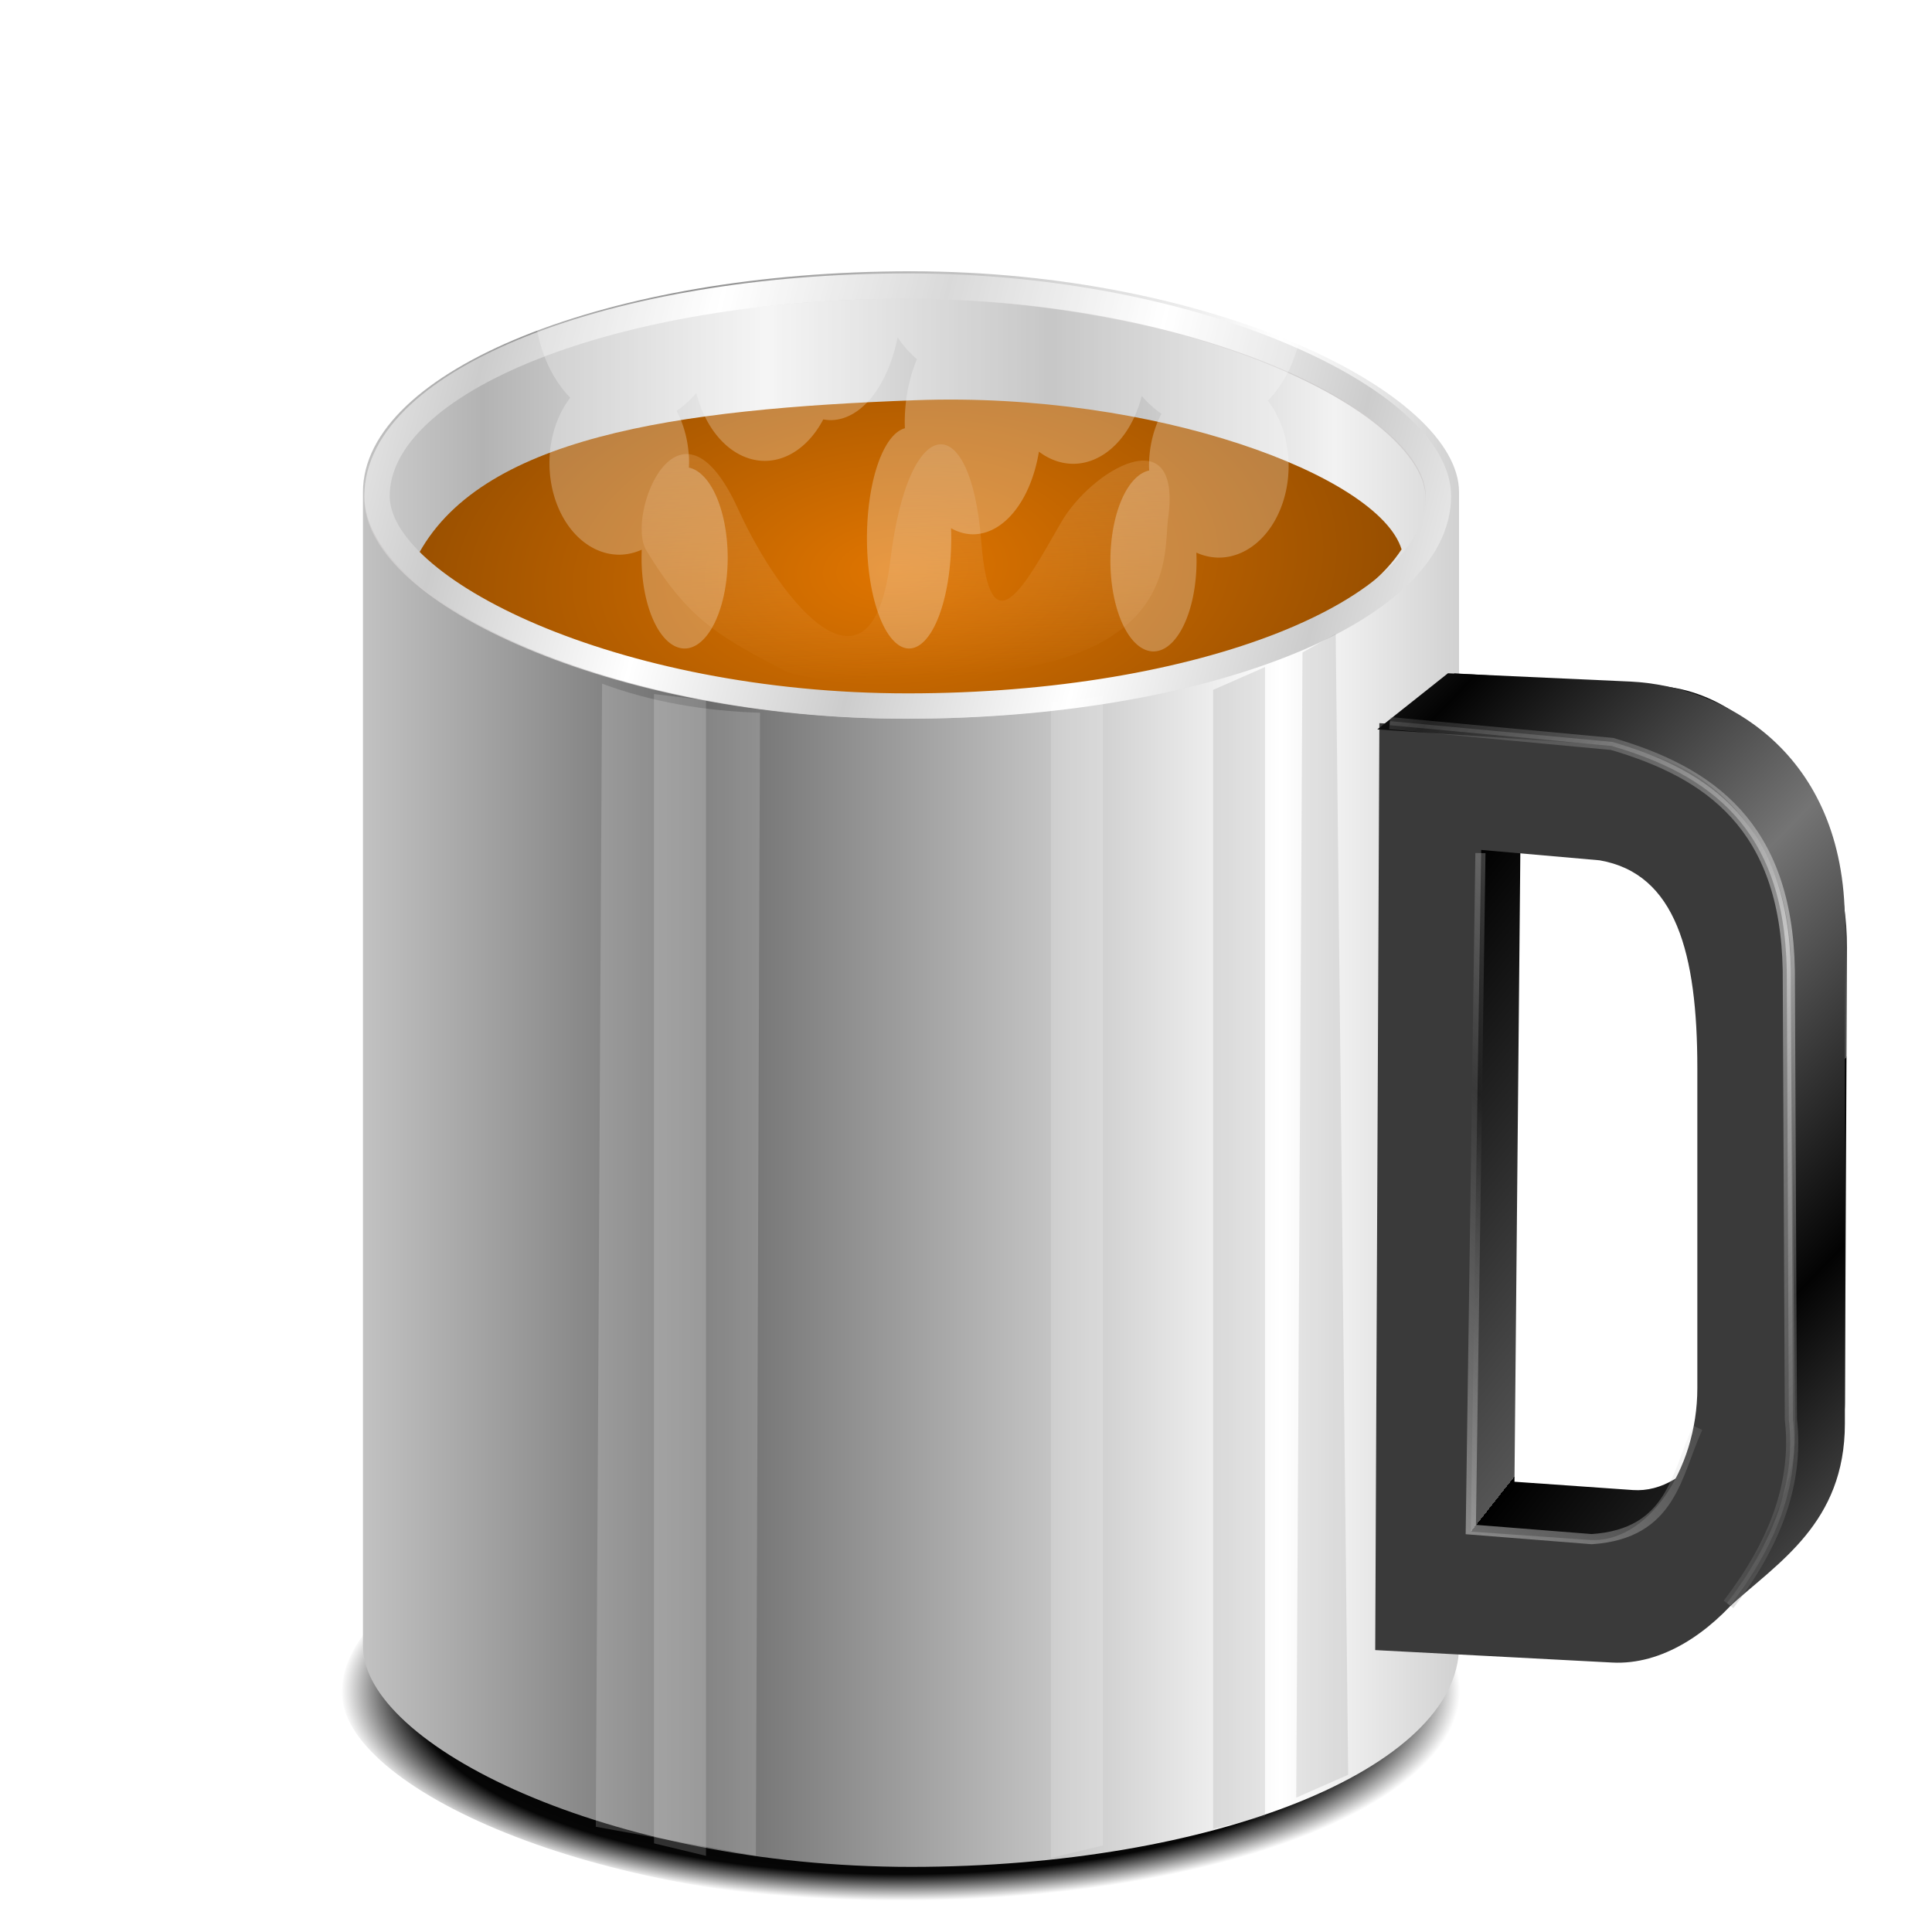 <?xml version="1.0" encoding="UTF-8" standalone="no"?>
<!-- Created with Inkscape (http://www.inkscape.org/) -->

<svg
   xmlns:dc="http://purl.org/dc/elements/1.1/"
   xmlns:cc="http://creativecommons.org/ns#"
   xmlns:rdf="http://www.w3.org/1999/02/22-rdf-syntax-ns#"
   xmlns:svg="http://www.w3.org/2000/svg"
   xmlns="http://www.w3.org/2000/svg"
   xmlns:xlink="http://www.w3.org/1999/xlink"
   xmlns:sodipodi="http://sodipodi.sourceforge.net/DTD/sodipodi-0.dtd"
   xmlns:inkscape="http://www.inkscape.org/namespaces/inkscape"
   width="255"
   height="255"
   viewBox="0 0 67.469 67.469"
   version="1.1"
   id="svg8"
   inkscape:version="0.92.5 (2060ec1f9f, 2020-04-08)"
   sodipodi:docname="java3.svg">
  <defs
     id="defs2">
    <linearGradient
       inkscape:collect="always"
       id="linearGradient1029">
      <stop
         style="stop-color:#000000;stop-opacity:1;"
         offset="0"
         id="stop1025" />
      <stop
         id="stop1033"
         offset="0.874"
         style="stop-color:#000000;stop-opacity:0.978" />
      <stop
         style="stop-color:#000000;stop-opacity:0;"
         offset="1"
         id="stop1027" />
    </linearGradient>
    <linearGradient
       inkscape:collect="always"
       id="linearGradient979">
      <stop
         style="stop-color:#cbcbcb;stop-opacity:0.591"
         offset="0"
         id="stop975" />
      <stop
         style="stop-color:#cbcbcb;stop-opacity:0;"
         offset="1"
         id="stop977" />
    </linearGradient>
    <linearGradient
       inkscape:collect="always"
       id="linearGradient967">
      <stop
         style="stop-color:#868686;stop-opacity:0.247"
         offset="0"
         id="stop963" />
      <stop
         style="stop-color:#ffffff;stop-opacity:0.457"
         offset="1"
         id="stop965" />
    </linearGradient>
    <linearGradient
       inkscape:collect="always"
       id="linearGradient957">
      <stop
         style="stop-color:#000000;stop-opacity:1;"
         offset="0"
         id="stop953" />
      <stop
         style="stop-color:#555555;stop-opacity:1"
         offset="1"
         id="stop955" />
    </linearGradient>
    <linearGradient
       inkscape:collect="always"
       id="linearGradient949">
      <stop
         style="stop-color:#030303;stop-opacity:1"
         offset="0"
         id="stop945" />
      <stop
         style="stop-color:#747474;stop-opacity:1"
         offset="1"
         id="stop947" />
    </linearGradient>
    <linearGradient
       inkscape:collect="always"
       id="linearGradient886">
      <stop
         style="stop-color:#c8853c;stop-opacity:0.576"
         offset="0"
         id="stop882" />
      <stop
         style="stop-color:#f8b164;stop-opacity:0;"
         offset="1"
         id="stop884" />
    </linearGradient>
    <linearGradient
       id="linearGradient849"
       inkscape:collect="always">
      <stop
         id="stop870"
         offset="0"
         style="stop-color:#e07500;stop-opacity:1" />
      <stop
         id="stop872"
         offset="1"
         style="stop-color:#984f00;stop-opacity:1" />
    </linearGradient>
    <linearGradient
       id="linearGradient917"
       inkscape:collect="always">
      <stop
         id="stop861"
         offset="0"
         style="stop-color:#6a6a6a;stop-opacity:1" />
      <stop
         id="stop863"
         offset="1"
         style="stop-color:#ffffff;stop-opacity:1" />
    </linearGradient>
    <linearGradient
       inkscape:collect="always"
       id="linearGradient849-6">
      <stop
         style="stop-color:#f2f2f2;stop-opacity:1"
         offset="0"
         id="stop845" />
      <stop
         style="stop-color:#b3b3b3;stop-opacity:1"
         offset="1"
         id="stop847" />
    </linearGradient>
    <linearGradient
       inkscape:collect="always"
       id="linearGradient917-3">
      <stop
         style="stop-color:#cccccc;stop-opacity:1"
         offset="0"
         id="stop913" />
      <stop
         style="stop-color:#ffffff;stop-opacity:1"
         offset="1"
         id="stop915" />
    </linearGradient>
    <linearGradient
       inkscape:collect="always"
       xlink:href="#linearGradient917-3"
       id="linearGradient919"
       x1="78.771"
       y1="93.296"
       x2="99.549"
       y2="98.506"
       gradientUnits="userSpaceOnUse"
       spreadMethod="reflect"
       gradientTransform="matrix(0.354,0,0,0.354,-10.964,208.821)" />
    <linearGradient
       inkscape:collect="always"
       xlink:href="#linearGradient849-6"
       id="linearGradient851"
       x1="106.847"
       y1="104.585"
       x2="134.861"
       y2="104.585"
       gradientUnits="userSpaceOnUse"
       spreadMethod="reflect"
       gradientTransform="matrix(0.354,0,0,0.354,-11.055,208.911)" />
    <linearGradient
       inkscape:collect="always"
       xlink:href="#linearGradient917"
       id="linearGradient859"
       x1="100.635"
       y1="161.46"
       x2="157.571"
       y2="161.46"
       gradientUnits="userSpaceOnUse"
       spreadMethod="reflect"
       gradientTransform="matrix(0.354,0,0,0.354,-11.055,208.911)" />
    <radialGradient
       inkscape:collect="always"
       xlink:href="#linearGradient849"
       id="radialGradient875"
       cx="119.555"
       cy="126.594"
       fx="119.555"
       fy="126.594"
       r="49.445"
       gradientTransform="matrix(0.353,-0.026,0.015,0.196,-12.827,227.719)"
       gradientUnits="userSpaceOnUse"
       spreadMethod="reflect" />
    <linearGradient
       inkscape:collect="always"
       xlink:href="#linearGradient886"
       id="linearGradient888"
       x1="118.426"
       y1="97.771"
       x2="119.383"
       y2="125.254"
       gradientUnits="userSpaceOnUse" />
    <filter
       inkscape:collect="always"
       style="color-interpolation-filters:sRGB"
       id="filter922"
       x="-0.035"
       width="1.069"
       y="-0.078"
       height="1.155">
      <feGaussianBlur
         inkscape:collect="always"
         stdDeviation="0.754"
         id="feGaussianBlur924" />
    </filter>
    <linearGradient
       inkscape:collect="always"
       xlink:href="#linearGradient949"
       id="linearGradient951"
       x1="174.055"
       y1="127.657"
       x2="197.442"
       y2="150.423"
       gradientUnits="userSpaceOnUse"
       spreadMethod="reflect"
       gradientTransform="matrix(0.354,0,0,0.354,-11.055,208.911)" />
    <linearGradient
       inkscape:collect="always"
       xlink:href="#linearGradient957"
       id="linearGradient959"
       x1="176.799"
       y1="142.155"
       x2="209.206"
       y2="167.792"
       gradientUnits="userSpaceOnUse"
       spreadMethod="repeat"
       gradientTransform="matrix(0.354,0,0,0.354,-11.055,208.911)" />
    <linearGradient
       inkscape:collect="always"
       xlink:href="#linearGradient967"
       id="linearGradient969"
       x1="169.564"
       y1="131.909"
       x2="199.106"
       y2="159.452"
       gradientUnits="userSpaceOnUse"
       spreadMethod="reflect"
       gradientTransform="matrix(0.354,0,0,0.354,-11.055,208.911)" />
    <linearGradient
       inkscape:collect="always"
       xlink:href="#linearGradient979"
       id="linearGradient981"
       x1="172.762"
       y1="210.07"
       x2="196.924"
       y2="186.326"
       gradientUnits="userSpaceOnUse"
       spreadMethod="reflect"
       gradientTransform="matrix(0.354,0,0,0.354,-11.055,208.911)" />
    <filter
       inkscape:collect="always"
       style="color-interpolation-filters:sRGB"
       id="filter1017"
       x="-0.055"
       width="1.11"
       y="-0.066"
       height="1.132">
      <feGaussianBlur
         inkscape:collect="always"
         stdDeviation="5.921"
         id="feGaussianBlur1019" />
    </filter>
    <radialGradient
       inkscape:collect="always"
       xlink:href="#linearGradient1029"
       id="radialGradient1031"
       cx="119.952"
       cy="226.763"
       fx="119.952"
       fy="226.763"
       r="53.818"
       gradientTransform="matrix(0.363,0,0,0.136,-12.094,257.745)"
       gradientUnits="userSpaceOnUse" />
    <linearGradient
       inkscape:collect="always"
       xlink:href="#linearGradient967"
       id="linearGradient1035"
       gradientUnits="userSpaceOnUse"
       x1="169.564"
       y1="131.909"
       x2="199.106"
       y2="159.452"
       spreadMethod="reflect"
       gradientTransform="matrix(0.354,0,0,0.354,-11.055,208.911)" />
  </defs>
  <sodipodi:namedview
     id="base"
     pagecolor="#ff0000"
     bordercolor="#666666"
     borderopacity="1.0"
     inkscape:pageopacity="0"
     inkscape:pageshadow="2"
     inkscape:zoom="3.454902"
     inkscape:cx="127.5"
     inkscape:cy="127.5"
     inkscape:document-units="mm"
     inkscape:current-layer="layer1"
     showgrid="false"
     inkscape:snap-to-guides="false"
     inkscape:snap-grids="false"
     inkscape:snap-others="false"
     inkscape:object-nodes="false"
     inkscape:snap-nodes="false"
     inkscape:snap-global="false"
     inkscape:window-width="1920"
     inkscape:window-height="1056"
     inkscape:window-x="0"
     inkscape:window-y="0"
     inkscape:window-maximized="1"
     showguides="true"
     inkscape:guide-bbox="true"
     units="px" />
  <g
     inkscape:label="Layer 1"
     inkscape:groupmode="layer"
     id="layer1"
     transform="translate(0,-229.531)">
    <rect
       rx="19.557"
       ry="7.333"
       y="281.31"
       x="11.938"
       height="14.666"
       width="39.113"
       id="rect1021"
       style="opacity:1;fill:url(#radialGradient1031);fill-opacity:1;fill-rule:nonzero;stroke:none;stroke-width:0.909;stroke-linecap:round;stroke-linejoin:round;stroke-miterlimit:4;stroke-dasharray:none;stroke-dashoffset:0;stroke-opacity:1" />
    <rect
       style="opacity:1;fill:url(#linearGradient859);fill-opacity:1;fill-rule:nonzero;stroke:none;stroke-width:0.354;stroke-linecap:round;stroke-linejoin:round;stroke-miterlimit:4;stroke-dasharray:none;stroke-dashoffset:0;stroke-opacity:1"
       id="rect907"
       width="38.277"
       height="55.721"
       x="12.675"
       y="239.005"
       ry="7.71"
       rx="19.138" />
    <rect
       rx="18.532"
       ry="7.333"
       y="239.611"
       x="13.077"
       height="14.666"
       width="37.065"
       id="rect909"
       style="opacity:1;fill:url(#linearGradient851);fill-opacity:1;fill-rule:nonzero;stroke:#cfcdcd;stroke-width:0.708;stroke-linecap:round;stroke-linejoin:round;stroke-miterlimit:4;stroke-dasharray:none;stroke-dashoffset:0;stroke-opacity:1" />
    <path
       style="opacity:1;fill:url(#radialGradient875);fill-opacity:1;fill-rule:nonzero;stroke:none;stroke-width:0.668;stroke-linecap:round;stroke-linejoin:round;stroke-miterlimit:4;stroke-dasharray:none;stroke-dashoffset:0;stroke-opacity:1"
       d="m 31.977,243.507 c 8.362,-0.307 16.179,2.644 16.969,5.208 -2.386,3.654 -10.759,5.13 -17.337,5.152 -6.578,0.021 -14.328,-0.693 -17.077,-4.83 2.157,-4.254 9.083,-5.223 17.444,-5.53 z"
       id="rect866"
       inkscape:connector-curvature="0"
       sodipodi:nodetypes="zczcz" />
    <rect
       style="opacity:1;fill:none;fill-opacity:1;fill-rule:nonzero;stroke:url(#linearGradient919);stroke-width:0.885;stroke-linecap:round;stroke-linejoin:round;stroke-miterlimit:4;stroke-dasharray:none;stroke-dashoffset:0;stroke-opacity:1"
       id="rect911"
       width="37.065"
       height="14.666"
       x="13.167"
       y="239.521"
       ry="7.333"
       rx="18.532" />
    <path
       style="fill:url(#linearGradient888);fill-opacity:1;stroke:none;stroke-width:0.265px;stroke-linecap:butt;stroke-linejoin:miter;stroke-opacity:1;filter:url(#filter922)"
       d="m 94.994,112.56 c -2.094,-3.445 3.209,-16.913 9.047,-4.097 4.369,9.592 13.21,19.957 15.022,5.036 1.792,-14.765 7.937,-15.022 8.962,-1.878 0.855,10.978 4.329,4.354 7.852,-1.792 3.001,-5.237 11.998,-10.497 10.583,-0.427 -0.426,3.035 0.851,11.929 -14.083,14.68 -9.73,1.792 -21.423,1.536 -23.556,0.427 -6.705,-3.487 -9.671,-5.111 -13.827,-11.949 z"
       id="path880"
       inkscape:connector-curvature="0"
       sodipodi:nodetypes="sssssssss"
       transform="matrix(0.354,0,0,0.354,-11.055,208.911)" />
    <path
       style="fill:#ffffff;fill-opacity:0.177;stroke:none;stroke-width:0.094px;stroke-linecap:butt;stroke-linejoin:miter;stroke-opacity:1"
       d="m 22.84,253.769 v 40.136 l 1.814,0.435 v -40.354 z"
       id="path926"
       inkscape:connector-curvature="0" />
    <path
       inkscape:connector-curvature="0"
       id="path928"
       d="m 46.646,251.664 0.435,39.846 -1.814,0.798 0.218,-39.991 z"
       style="fill:#777777;fill-opacity:0.177;stroke:none;stroke-width:0.094px;stroke-linecap:butt;stroke-linejoin:miter;stroke-opacity:1"
       sodipodi:nodetypes="ccccc" />
    <path
       style="fill:#777777;fill-opacity:0.177;stroke:none;stroke-width:0.094px;stroke-linecap:butt;stroke-linejoin:miter;stroke-opacity:1"
       d="m 44.178,252.825 v 40.136 l -1.814,0.435 v -39.773 z"
       id="path930"
       inkscape:connector-curvature="0"
       sodipodi:nodetypes="ccccc" />
    <path
       inkscape:connector-curvature="0"
       id="path932"
       d="m 38.517,253.841 v 40.136 l -1.814,0.435 v -40.354 z"
       style="fill:#ffffff;fill-opacity:0.177;stroke:none;stroke-width:0.094px;stroke-linecap:butt;stroke-linejoin:miter;stroke-opacity:1" />
    <path
       inkscape:connector-curvature="0"
       id="path934"
       d="m 21.025,253.406 -0.218,39.918 5.589,1.016 0.145,-39.918 c -1.931,-0.062 -3.779,-0.373 -5.516,-1.016 z"
       style="fill:#ffffff;fill-opacity:0.177;stroke:none;stroke-width:0.094px;stroke-linecap:butt;stroke-linejoin:miter;stroke-opacity:1"
       sodipodi:nodetypes="ccccc" />
    <path
       style="fill:url(#linearGradient959);fill-opacity:1;stroke:none;stroke-width:0.094px;stroke-linecap:butt;stroke-linejoin:miter;stroke-opacity:1"
       d="m 50.783,253.043 -1.234,32.37 8.274,0.435 c 3.489,0.184 6.592,-4.457 6.605,-7.331 l 0.073,-15.895 c 0.018,-4.006 -2.567,-8.925 -6.677,-9.145 z m 6.605,4.79 c 2.519,-0.043 3.411,3.252 3.411,7.258 v 11.177 c 0,2.873 -1.78,5.438 -3.774,5.298 l -4.137,-0.29 0.218,-23.37 z"
       id="path936"
       inkscape:connector-curvature="0"
       sodipodi:nodetypes="cccsscccsscccc" />
    <path
       inkscape:connector-curvature="0"
       id="path941"
       d="m 48.17,254.785 -0.145,32.37 8.274,0.435 c 3.489,0.184 6.592,-4.457 6.605,-7.331 l 0.073,-15.895 c 0.018,-4.006 -2.567,-8.925 -6.677,-9.145 z m 7.693,4.79 c 2.665,0.465 3.411,3.252 3.411,7.258 v 11.177 c 0,2.873 -1.78,5.438 -3.774,5.298 l -4.137,-0.29 0.363,-23.806 z"
       style="fill:#3a3a3a;fill-opacity:1;stroke:none;stroke-width:0.094px;stroke-linecap:butt;stroke-linejoin:miter;stroke-opacity:1"
       sodipodi:nodetypes="cccsscccsscccc" />
    <path
       style="fill:url(#linearGradient951);fill-opacity:1;stroke:none;stroke-width:0.094px;stroke-linecap:butt;stroke-linejoin:miter;stroke-opacity:1"
       d="m 50.565,253.043 -2.468,1.96 7.548,0.508 c 4.608,0.31 6.862,3.877 6.895,7.621 l 0.145,16.475 c 0.02,2.294 -1.536,4.271 -2.268,6.016 1.669,-1.526 4.01,-2.902 4.01,-6.379 v -17.492 c 0,-5.977 -4.245,-8.258 -7.476,-8.419 z"
       id="path943"
       inkscape:connector-curvature="0"
       sodipodi:nodetypes="ccssscsssc" />
    <path
       style="fill:none;stroke:url(#linearGradient969);stroke-width:0.425;stroke-linecap:butt;stroke-linejoin:miter;stroke-miterlimit:4;stroke-dasharray:none;stroke-opacity:1"
       d="m 48.533,254.785 7.766,0.726 c 3.391,0.995 6.081,2.851 6.169,7.911 l 0.073,15.677 c 0.261,2.281 -0.609,4.415 -2.177,6.46"
       id="path961"
       inkscape:connector-curvature="0"
       sodipodi:nodetypes="ccccc" />
    <path
       sodipodi:nodetypes="ccccc"
       inkscape:connector-curvature="0"
       id="path971"
       d="m 48.533,254.785 7.766,0.726 c 3.391,0.995 6.081,2.851 6.169,7.911 l 0.073,15.677 c 0.261,2.281 -0.609,4.415 -2.177,6.46"
       style="fill:none;stroke:url(#linearGradient1035);stroke-width:0.142;stroke-linecap:butt;stroke-linejoin:miter;stroke-miterlimit:4;stroke-dasharray:none;stroke-opacity:1" />
    <path
       style="fill:none;stroke:url(#linearGradient981);stroke-width:0.354;stroke-linecap:butt;stroke-linejoin:miter;stroke-miterlimit:4;stroke-dasharray:none;stroke-opacity:1"
       d="m 51.699,259.322 -0.336,23.623 4.225,0.336 c 2.801,-0.189 2.946,-2.253 3.697,-3.889"
       id="path973"
       inkscape:connector-curvature="0"
       sodipodi:nodetypes="cccc" />
    <path
       style="opacity:1;fill:#ffffff;fill-opacity:0.258;fill-rule:nonzero;stroke:none;stroke-width:3.053;stroke-linecap:round;stroke-linejoin:round;stroke-miterlimit:4;stroke-dasharray:none;stroke-dashoffset:0;stroke-opacity:0.591;filter:url(#filter1017)"
       d="m 475.879,65.639 a 31.72,56.225 0 0 0 -30.787,42.957 23.912,46.695 0 0 0 -13.131,-7.699 23.912,46.695 0 0 0 -22.684,32.041 24.437,38.357 0 0 0 -12.832,6.275 32.417,46.185 0 0 0 -31.465,-35.287 32.417,46.185 0 0 0 -32.416,46.186 32.417,46.185 0 0 0 11.959,35.783 23.44,34.443 0 0 0 -6.973,24.492 23.44,34.443 0 0 0 23.441,34.441 23.44,34.443 0 0 0 7.545,-1.879 14.463,34.051 0 0 0 -0.064,3.053 14.463,34.051 0 0 0 14.461,34.051 14.463,34.051 0 0 0 14.465,-34.051 14.463,34.051 0 0 0 -13.027,-33.881 23.44,34.443 0 0 0 0.059,-1.734 23.44,34.443 0 0 0 -4.186,-19.574 32.417,46.185 0 0 0 6.625,-6.701 24.437,38.357 0 0 0 22.996,25.49 24.437,38.357 0 0 0 19.625,-15.574 23.912,46.695 0 0 0 2.471,0.26 23.912,46.695 0 0 0 22.5,-31.031 31.72,56.225 0 0 0 6.482,8.156 22.936,41.93 0 0 0 -4.096,23.828 22.936,41.93 0 0 0 0.059,2.111 14.152,41.454 0 0 0 -12.746,41.248 14.152,41.454 0 0 0 14.152,41.453 14.152,41.454 0 0 0 14.15,-41.453 14.152,41.454 0 0 0 -0.062,-3.717 22.936,41.93 0 0 0 7.383,2.287 22.936,41.93 0 0 0 22.121,-31.031 24.437,38.357 0 0 0 11.535,4.557 24.437,38.357 0 0 0 22.994,-25.49 32.417,46.185 0 0 0 6.625,6.701 23.44,34.443 0 0 0 -4.186,19.574 23.44,34.443 0 0 0 0.059,1.734 14.463,34.051 0 0 0 -13.025,33.881 14.463,34.051 0 0 0 14.463,34.053 14.463,34.051 0 0 0 14.463,-34.053 14.463,34.051 0 0 0 -0.065,-3.053 23.44,34.443 0 0 0 7.545,1.879 23.44,34.443 0 0 0 23.439,-34.441 23.44,34.443 0 0 0 -6.971,-24.492 32.417,46.185 0 0 0 11.957,-35.783 32.417,46.185 0 0 0 -32.414,-46.186 32.417,46.185 0 0 0 -31.465,35.289 24.437,38.357 0 0 0 -13.42,-6.324 24.437,38.357 0 0 0 -6.842,1.555 31.72,56.225 0 0 0 1,-13.678 31.72,56.225 0 0 0 -31.717,-56.223 z"
       transform="matrix(0.104,0,0,0.093,-15.917,226.133)"
       id="path983"
       inkscape:connector-curvature="0" />
  </g>
</svg>
